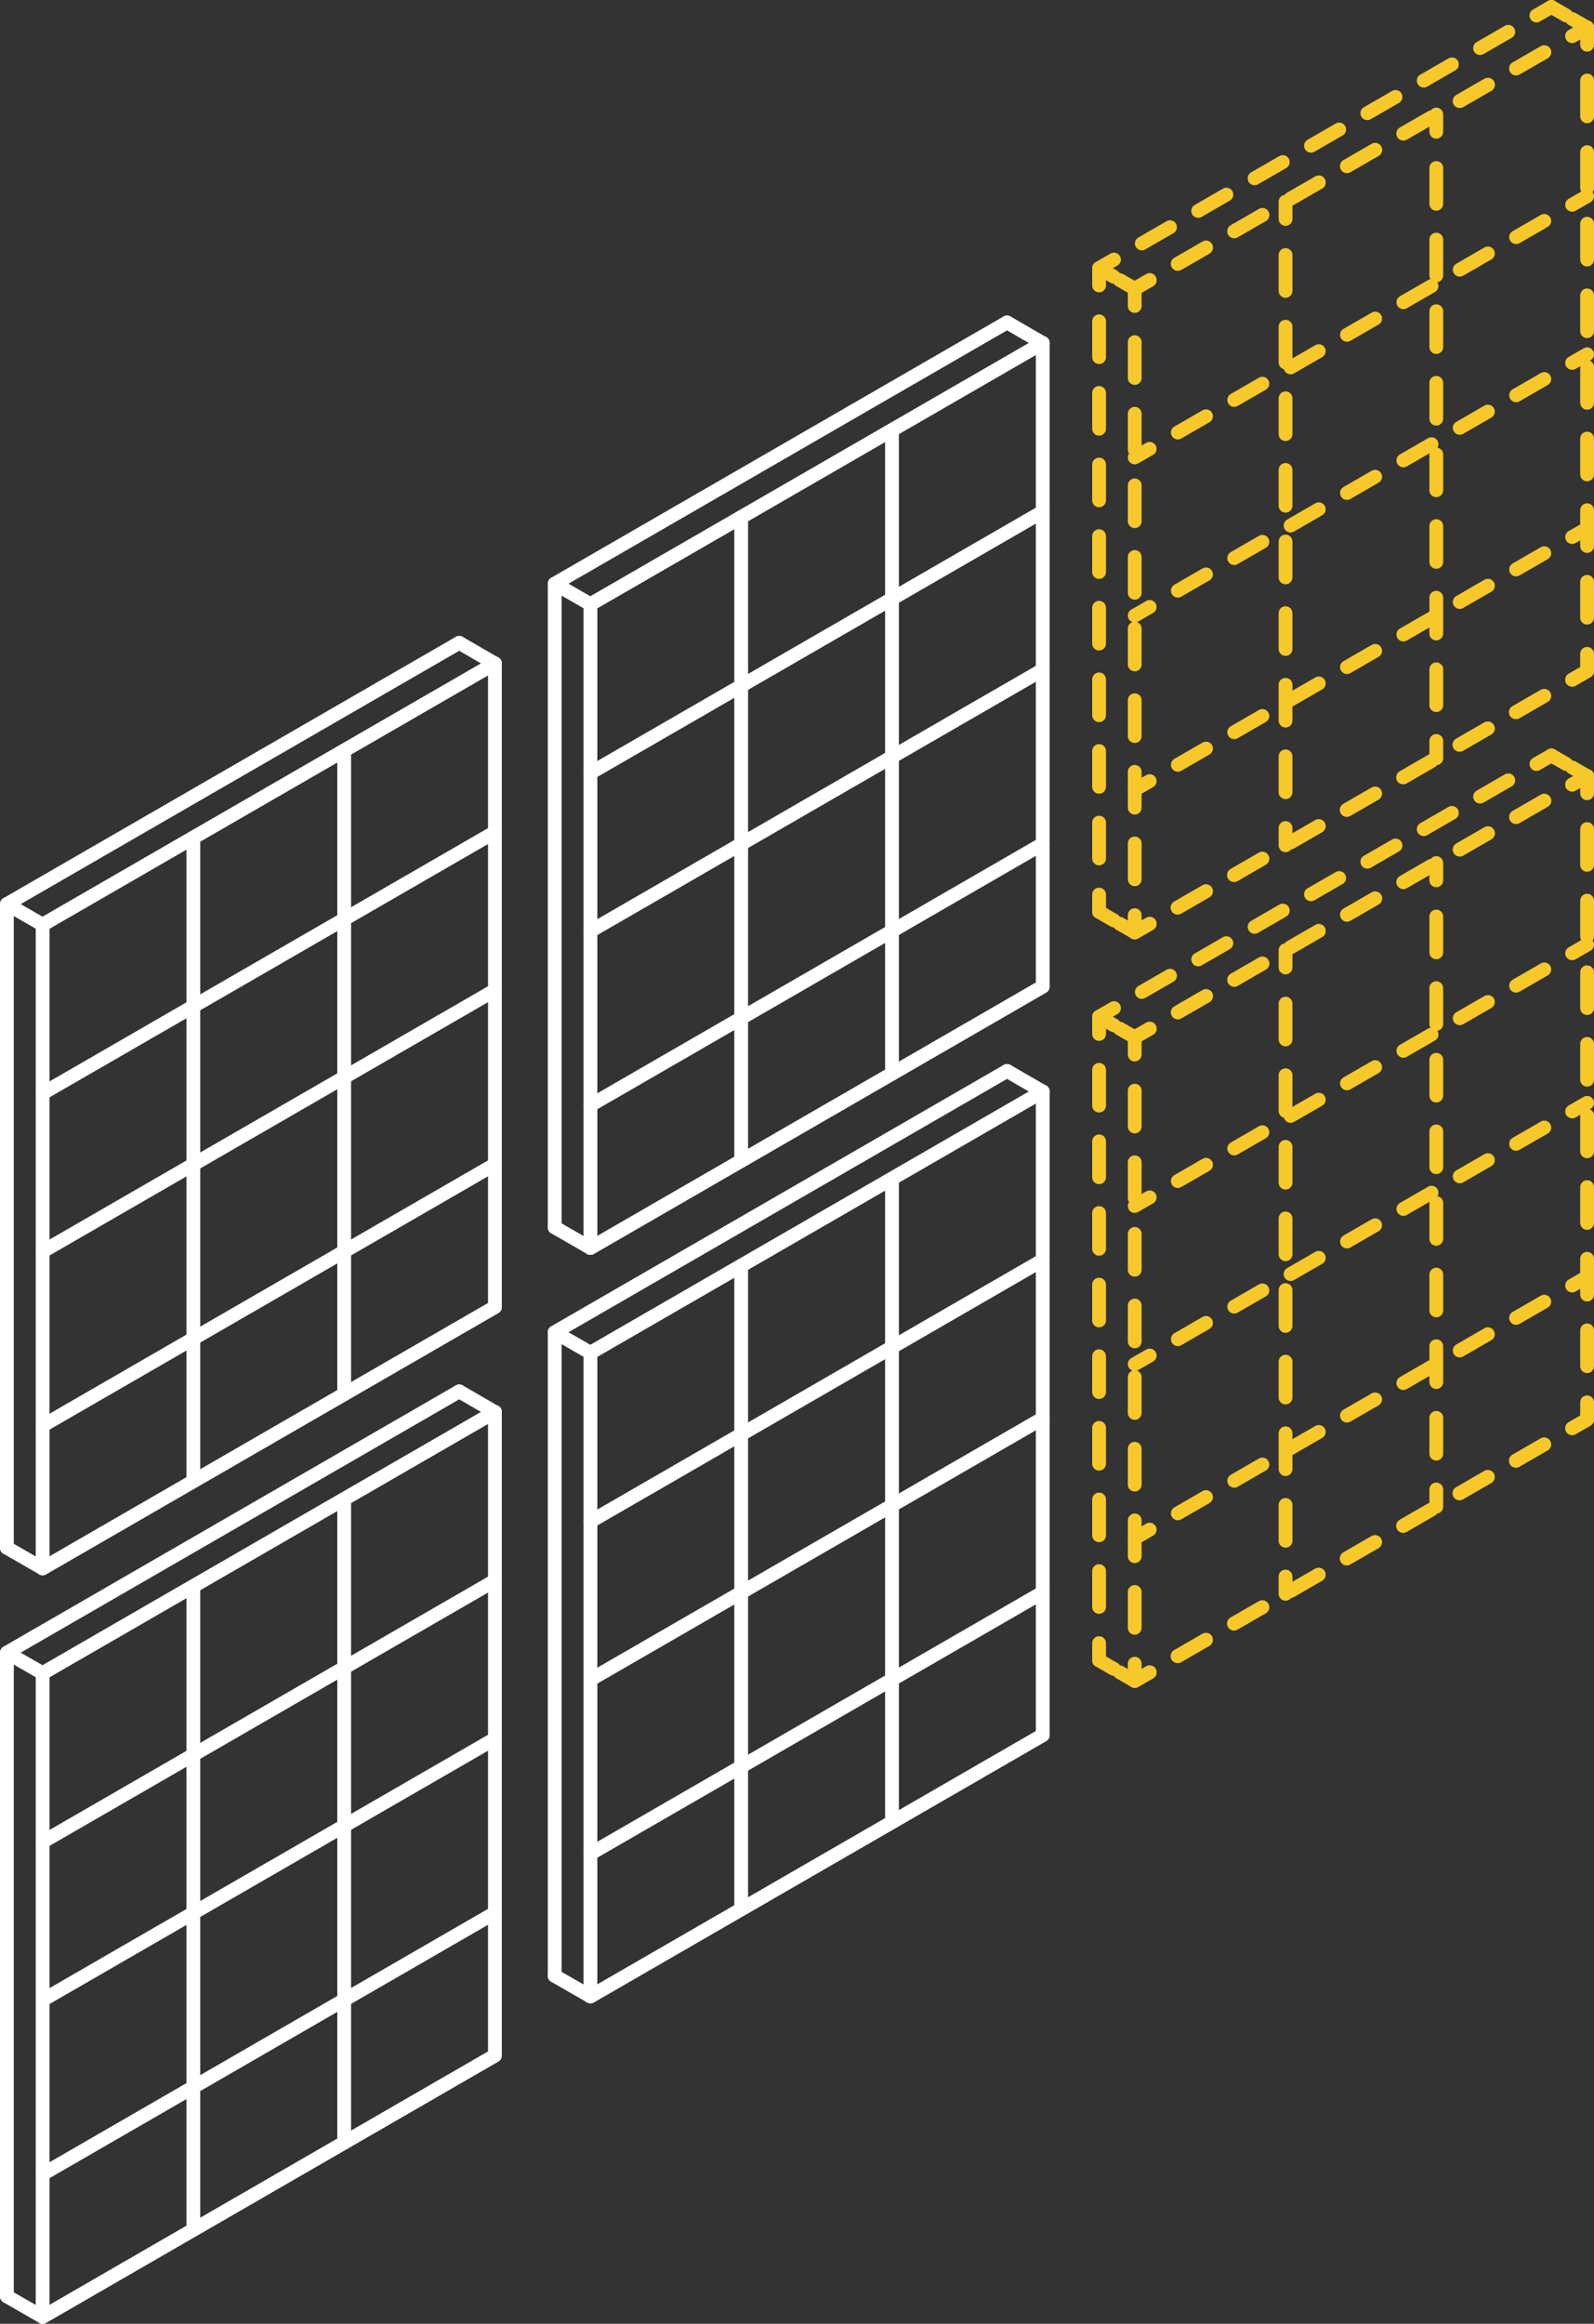 <?xml version="1.0" encoding="UTF-8"?>
<svg id="Réteg_2" xmlns="http://www.w3.org/2000/svg" viewBox="0 0 231.15 336.8">
  <rect x="0" y="0" width="231.15" height="336.8" fill="#333333" stroke="none"/>
  <defs>
    <style>
      .cls-1 {
        stroke-dasharray: 4.72 4.72;
      }

      .cls-1, .cls-2, .cls-3, .cls-4, .cls-5, .cls-6 {
        fill: none;
        stroke-linecap: round;
        stroke-linejoin: round;
        stroke-width: 2px;
      }

      .cls-1, .cls-2, .cls-4, .cls-5, .cls-6 {
        stroke: #f7c82a;
      }

      .cls-2 {
        stroke-dasharray: 4.72 4.72;
      }

      .cls-3 {
        stroke: #fff;
      }

      .cls-4 {
        stroke-dasharray: 5.19 5.19;
      }

      .cls-5 {
        stroke-dasharray: 5.19 5.19;
      }
    </style>
  </defs>
  <g id="Réteg_1">
    <g>
      <polygon class="cls-3" points="6.18 242.51 71.77 204.64 71.77 297.92 6.18 335.8 6.18 242.51"/>
      <line class="cls-3" x1="28.04" y1="323.17" x2="28.04" y2="229.89"/>
      <line class="cls-3" x1="49.91" y1="310.55" x2="49.91" y2="217.26"/>
      <line class="cls-3" x1="6.18" y1="289.88" x2="71.77" y2="252.01"/>
      <line class="cls-3" x1="6.18" y1="335.8" x2="71.77" y2="297.92"/>
      <line class="cls-3" x1="6.18" y1="315.12" x2="71.77" y2="277.24"/>
      <line class="cls-3" x1="6.18" y1="266.96" x2="71.77" y2="229.09"/>
      <line class="cls-3" x1="6.18" y1="242.51" x2="71.77" y2="204.64"/>
      <polyline class="cls-3" points="66.59 201.66 1 239.53 1 332.82"/>
      <line class="cls-3" x1="6.18" y1="242.51" x2="1" y2="239.53"/>
      <line class="cls-3" x1="6.18" y1="335.8" x2="1" y2="332.82"/>
      <line class="cls-3" x1="71.77" y1="204.66" x2="66.6" y2="201.66"/>
      <polygon class="cls-3" points="6.18 134.02 71.77 96.15 71.77 189.44 6.18 227.31 6.18 134.02"/>
      <line class="cls-3" x1="28.04" y1="214.68" x2="28.04" y2="121.4"/>
      <line class="cls-3" x1="49.91" y1="202.06" x2="49.91" y2="108.77"/>
      <line class="cls-3" x1="6.18" y1="181.39" x2="71.77" y2="143.52"/>
      <line class="cls-3" x1="6.18" y1="227.31" x2="71.77" y2="189.44"/>
      <line class="cls-3" x1="6.18" y1="206.63" x2="71.77" y2="168.76"/>
      <line class="cls-3" x1="6.18" y1="158.47" x2="71.77" y2="120.6"/>
      <line class="cls-3" x1="6.18" y1="134.02" x2="71.77" y2="96.15"/>
      <polyline class="cls-3" points="66.59 93.17 1 131.04 1 224.33"/>
      <line class="cls-3" x1="6.18" y1="134.02" x2="1" y2="131.04"/>
      <line class="cls-3" x1="6.18" y1="227.31" x2="1" y2="224.33"/>
      <line class="cls-3" x1="71.77" y1="96.17" x2="66.6" y2="93.17"/>
      <polygon class="cls-3" points="85.62 196.07 151.21 158.2 151.21 251.48 85.62 289.35 85.62 196.07"/>
      <line class="cls-3" x1="107.48" y1="276.73" x2="107.48" y2="183.44"/>
      <line class="cls-3" x1="129.35" y1="264.11" x2="129.35" y2="170.82"/>
      <line class="cls-3" x1="85.62" y1="243.44" x2="151.21" y2="205.57"/>
      <line class="cls-3" x1="85.62" y1="289.35" x2="151.21" y2="251.48"/>
      <line class="cls-3" x1="85.62" y1="268.67" x2="151.21" y2="230.8"/>
      <line class="cls-3" x1="85.62" y1="220.52" x2="151.21" y2="182.64"/>
      <line class="cls-3" x1="85.62" y1="196.07" x2="151.21" y2="158.2"/>
      <polyline class="cls-3" points="146.03 155.22 80.44 193.09 80.44 286.38"/>
      <line class="cls-3" x1="85.62" y1="196.07" x2="80.44" y2="193.09"/>
      <line class="cls-3" x1="85.62" y1="289.35" x2="80.44" y2="286.37"/>
      <line class="cls-3" x1="151.21" y1="158.21" x2="146.04" y2="155.22"/>
      <polygon class="cls-3" points="85.62 87.58 151.21 49.71 151.21 142.99 85.62 180.87 85.62 87.58"/>
      <line class="cls-3" x1="107.48" y1="168.24" x2="107.48" y2="74.95"/>
      <line class="cls-3" x1="129.35" y1="155.62" x2="129.35" y2="62.33"/>
      <line class="cls-3" x1="85.62" y1="134.95" x2="151.21" y2="97.08"/>
      <line class="cls-3" x1="85.62" y1="180.87" x2="151.21" y2="142.99"/>
      <line class="cls-3" x1="85.62" y1="160.19" x2="151.21" y2="122.31"/>
      <line class="cls-3" x1="85.62" y1="112.03" x2="151.21" y2="74.16"/>
      <line class="cls-3" x1="85.62" y1="87.58" x2="151.21" y2="49.71"/>
      <polyline class="cls-3" points="146.03 46.73 80.44 84.6 80.44 177.89"/>
      <line class="cls-3" x1="85.62" y1="87.58" x2="80.44" y2="84.6"/>
      <line class="cls-3" x1="85.62" y1="180.87" x2="80.44" y2="177.89"/>
      <line class="cls-3" x1="151.21" y1="49.73" x2="146.04" y2="46.73"/>
      <g>
        <polyline class="cls-6" points="164.55 152.84 164.55 150.34 166.72 149.09"/>
        <line class="cls-1" x1="170.8" y1="146.73" x2="225.94" y2="114.9"/>
        <polyline class="cls-6" points="227.98 113.72 230.15 112.47 230.15 114.97"/>
        <line class="cls-4" x1="230.15" y1="120.16" x2="230.15" y2="200.66"/>
        <polyline class="cls-6" points="230.15 203.25 230.15 205.75 227.98 207"/>
        <line class="cls-1" x1="223.9" y1="209.36" x2="168.76" y2="241.2"/>
        <polyline class="cls-6" points="166.72 242.38 164.55 243.63 164.55 241.13"/>
        <line class="cls-4" x1="164.55" y1="235.93" x2="164.55" y2="155.44"/>
      </g>
      <g>
        <line class="cls-6" x1="186.42" y1="231" x2="186.42" y2="228.5"/>
        <line class="cls-4" x1="186.42" y1="223.31" x2="186.42" y2="142.81"/>
        <line class="cls-6" x1="186.42" y1="140.22" x2="186.42" y2="137.72"/>
      </g>
      <g>
        <line class="cls-6" x1="208.28" y1="218.38" x2="208.28" y2="215.88"/>
        <line class="cls-4" x1="208.28" y1="210.69" x2="208.28" y2="130.19"/>
        <line class="cls-6" x1="208.28" y1="127.59" x2="208.28" y2="125.09"/>
      </g>
      <g>
        <line class="cls-6" x1="164.55" y1="197.71" x2="166.72" y2="196.46"/>
        <line class="cls-1" x1="170.8" y1="194.1" x2="225.94" y2="162.27"/>
        <line class="cls-6" x1="227.98" y1="161.09" x2="230.15" y2="159.84"/>
      </g>
      <g>
        <line class="cls-6" x1="164.55" y1="243.63" x2="166.72" y2="242.38"/>
        <line class="cls-1" x1="170.8" y1="240.02" x2="225.94" y2="208.18"/>
        <line class="cls-6" x1="227.98" y1="207" x2="230.15" y2="205.75"/>
      </g>
      <g>
        <line class="cls-6" x1="164.55" y1="222.95" x2="166.72" y2="221.7"/>
        <line class="cls-1" x1="170.8" y1="219.34" x2="225.94" y2="187.5"/>
        <line class="cls-6" x1="227.98" y1="186.32" x2="230.15" y2="185.07"/>
      </g>
      <g>
        <line class="cls-6" x1="164.55" y1="174.79" x2="166.72" y2="173.54"/>
        <line class="cls-1" x1="170.8" y1="171.18" x2="225.94" y2="139.35"/>
        <line class="cls-6" x1="227.98" y1="138.17" x2="230.15" y2="136.92"/>
      </g>
      <g>
        <line class="cls-6" x1="164.55" y1="150.34" x2="166.72" y2="149.09"/>
        <line class="cls-1" x1="170.8" y1="146.73" x2="225.94" y2="114.9"/>
        <line class="cls-6" x1="227.98" y1="113.72" x2="230.15" y2="112.47"/>
      </g>
      <g>
        <line class="cls-6" x1="224.97" y1="109.49" x2="222.8" y2="110.74"/>
        <line class="cls-2" x1="218.72" y1="113.1" x2="163.58" y2="144.93"/>
        <polyline class="cls-6" points="161.54 146.11 159.38 147.36 159.38 149.86"/>
        <line class="cls-5" x1="159.38" y1="155.05" x2="159.38" y2="235.55"/>
        <line class="cls-6" x1="159.38" y1="238.15" x2="159.38" y2="240.65"/>
      </g>
      <g>
        <line class="cls-6" x1="164.55" y1="150.34" x2="162.38" y2="149.09"/>
        <line class="cls-6" x1="161.54" y1="148.61" x2="159.38" y2="147.36"/>
      </g>
      <g>
        <line class="cls-6" x1="164.55" y1="243.63" x2="162.38" y2="242.38"/>
        <line class="cls-6" x1="161.54" y1="241.89" x2="159.38" y2="240.65"/>
      </g>
      <g>
        <line class="cls-6" x1="230.15" y1="112.49" x2="227.98" y2="111.23"/>
        <line class="cls-6" x1="227.13" y1="110.74" x2="224.97" y2="109.49"/>
      </g>
      <g>
        <polyline class="cls-6" points="164.55 44.35 164.55 41.85 166.72 40.6"/>
        <line class="cls-1" x1="170.8" y1="38.24" x2="225.94" y2="6.41"/>
        <polyline class="cls-6" points="227.98 5.23 230.15 3.98 230.15 6.48"/>
        <line class="cls-4" x1="230.15" y1="11.67" x2="230.15" y2="92.17"/>
        <polyline class="cls-6" points="230.15 94.77 230.15 97.27 227.98 98.52"/>
        <line class="cls-1" x1="223.9" y1="100.87" x2="168.76" y2="132.71"/>
        <polyline class="cls-6" points="166.72 133.89 164.55 135.14 164.55 132.64"/>
        <line class="cls-4" x1="164.55" y1="127.44" x2="164.55" y2="46.95"/>
      </g>
      <g>
        <line class="cls-6" x1="186.42" y1="122.51" x2="186.42" y2="120.01"/>
        <line class="cls-4" x1="186.42" y1="114.82" x2="186.42" y2="34.32"/>
        <line class="cls-6" x1="186.42" y1="31.73" x2="186.42" y2="29.23"/>
      </g>
      <g>
        <line class="cls-6" x1="208.28" y1="109.89" x2="208.28" y2="107.39"/>
        <line class="cls-4" x1="208.28" y1="102.2" x2="208.28" y2="21.7"/>
        <line class="cls-6" x1="208.28" y1="19.1" x2="208.28" y2="16.6"/>
      </g>
      <g>
        <line class="cls-6" x1="164.55" y1="89.22" x2="166.72" y2="87.97"/>
        <line class="cls-1" x1="170.8" y1="85.61" x2="225.94" y2="53.78"/>
        <line class="cls-6" x1="227.98" y1="52.6" x2="230.15" y2="51.35"/>
      </g>
      <g>
        <line class="cls-6" x1="164.55" y1="135.14" x2="166.72" y2="133.89"/>
        <line class="cls-1" x1="170.8" y1="131.53" x2="225.94" y2="99.7"/>
        <line class="cls-6" x1="227.98" y1="98.52" x2="230.15" y2="97.27"/>
      </g>
      <g>
        <line class="cls-6" x1="164.55" y1="114.46" x2="166.72" y2="113.21"/>
        <line class="cls-1" x1="170.8" y1="110.85" x2="225.94" y2="79.02"/>
        <line class="cls-6" x1="227.98" y1="77.84" x2="230.15" y2="76.59"/>
      </g>
      <g>
        <line class="cls-6" x1="164.55" y1="66.3" x2="166.72" y2="65.05"/>
        <line class="cls-1" x1="170.8" y1="62.69" x2="225.94" y2="30.86"/>
        <line class="cls-6" x1="227.98" y1="29.68" x2="230.15" y2="28.43"/>
      </g>
      <g>
        <line class="cls-6" x1="164.55" y1="41.85" x2="166.72" y2="40.6"/>
        <line class="cls-1" x1="170.8" y1="38.24" x2="225.94" y2="6.41"/>
        <line class="cls-6" x1="227.98" y1="5.23" x2="230.15" y2="3.98"/>
      </g>
      <g>
        <line class="cls-6" x1="224.97" y1="1" x2="222.8" y2="2.25"/>
        <line class="cls-2" x1="218.72" y1="4.61" x2="163.58" y2="36.44"/>
        <polyline class="cls-6" points="161.54 37.62 159.38 38.87 159.38 41.37"/>
        <line class="cls-5" x1="159.38" y1="46.57" x2="159.38" y2="127.07"/>
        <line class="cls-6" x1="159.38" y1="129.66" x2="159.38" y2="132.16"/>
      </g>
      <g>
        <line class="cls-6" x1="164.55" y1="41.85" x2="162.38" y2="40.6"/>
        <line class="cls-6" x1="161.54" y1="40.12" x2="159.38" y2="38.87"/>
      </g>
      <g>
        <line class="cls-6" x1="164.55" y1="135.14" x2="162.38" y2="133.89"/>
        <line class="cls-6" x1="161.54" y1="133.41" x2="159.38" y2="132.16"/>
      </g>
      <g>
        <line class="cls-6" x1="230.15" y1="4" x2="227.98" y2="2.75"/>
        <line class="cls-6" x1="227.13" y1="2.25" x2="224.97" y2="1"/>
      </g>
    </g>
  </g>
</svg>